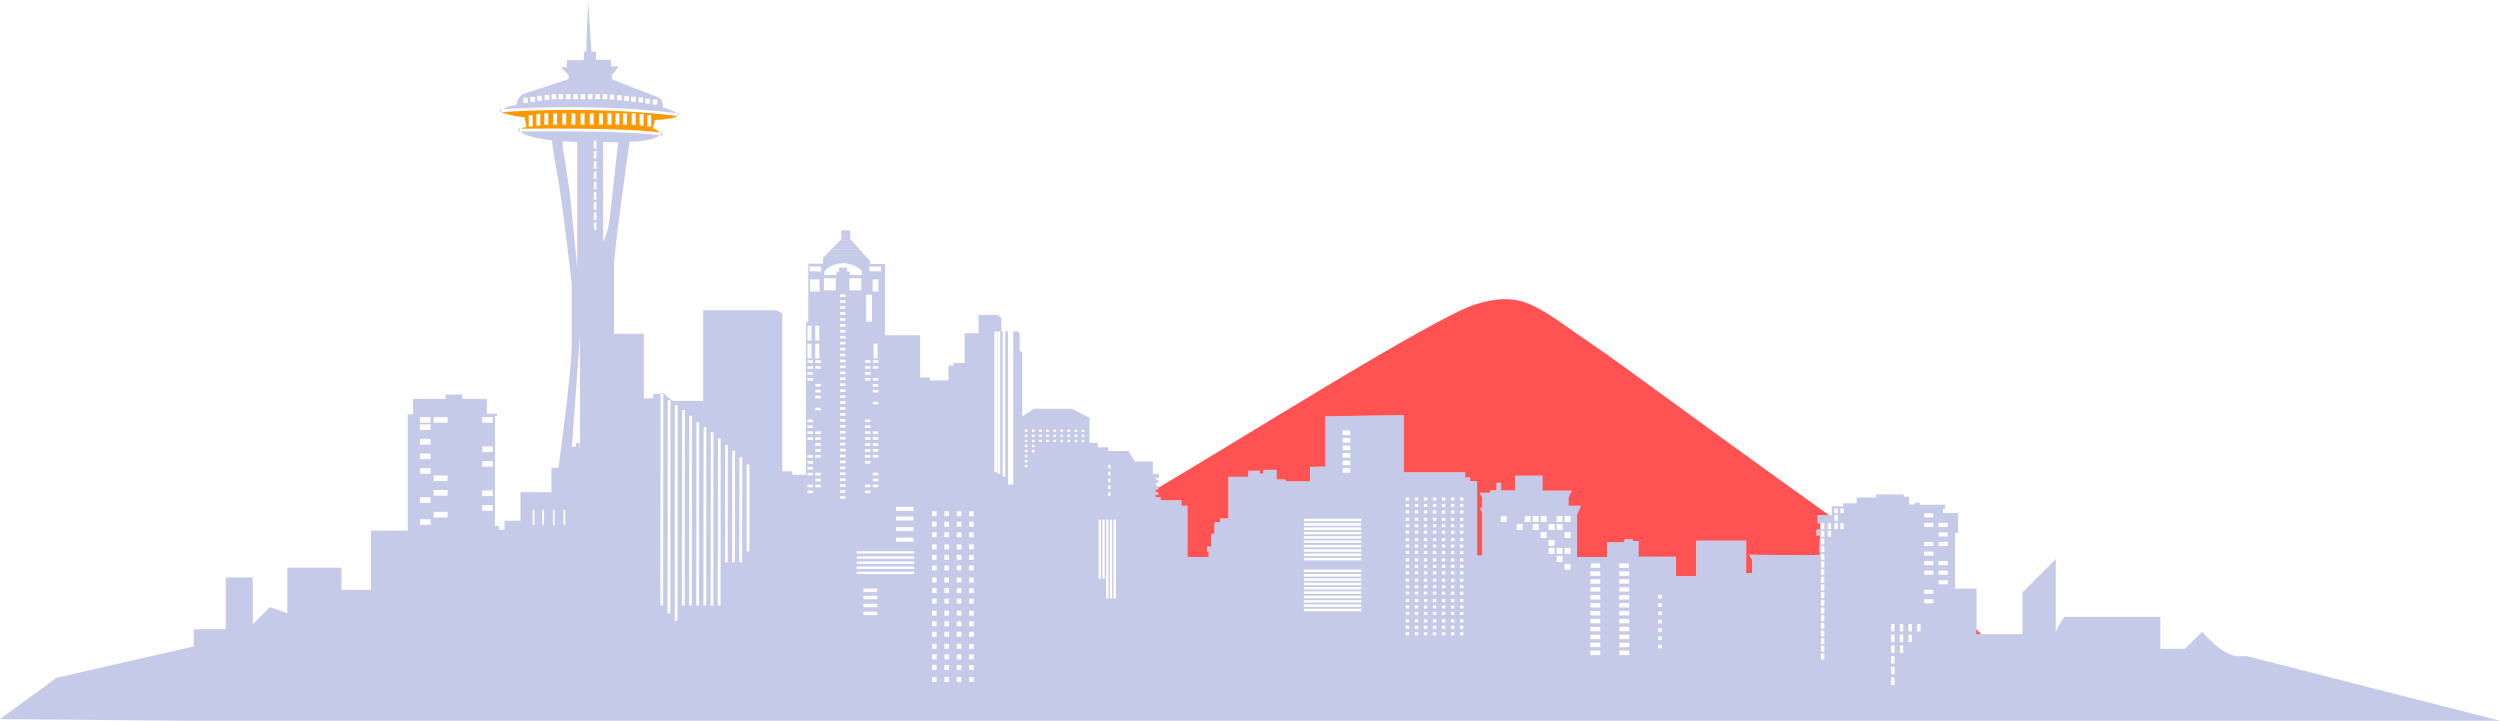 <?xml version="1.0" encoding="UTF-8" standalone="no"?>
<svg
   xmlns:dc="http://purl.org/dc/elements/1.1/"
   xmlns:cc="http://creativecommons.org/ns#"
   xmlns:rdf="http://www.w3.org/1999/02/22-rdf-syntax-ns#"
   xmlns:svg="http://www.w3.org/2000/svg"
   xmlns="http://www.w3.org/2000/svg"
   xml:space="preserve"
   enable-background="new 0 0 1200 1200"
   viewBox="0 0 1100 317.112"
   height="317.112"
   width="1100"
   y="0px"
   x="0px"
   id="Layer_1"
   version="1.1"><defs
     id="defs3461" /><g
     transform="translate(-50,-441.443)"
     id="g3435"><g
       id="g3437"><path
         style="fill:#ff9800"
         id="path3439"
         d="m 340.429,499.73 c -1.018,-1.056 -3.355,-1.902 -3.355,-1.902 0.734,-1.103 0.981,-3.553 0.981,-3.553 7.09,-0.413 9.238,-1.267 9.889,-1.786 -14.169,-1.775 -30.048,-2.675 -47.199,-2.675 -16.057,0 -27.753,0.805 -29.861,0.959 2.226,1.462 9.931,2.274 9.931,2.274 l 0.858,4.29 c -1.115,0.062 -1.915,0.405 -2.434,0.731 1.802,-0.02 6.709,-0.069 13.065,-0.069 16.405,10e-4 37.904,0.307 48.125,1.731 z m -5.617,-7.623 1.729,0 0,5.065 -1.729,0 0,-5.065 z m -3.382,-0.544 1.727,0 0,5.133 -1.727,0 0,-5.133 z m -3.488,-0.274 1.727,0 0,5.101 -1.727,0 0,-5.101 z m -3.863,0.033 1.73,0 0,4.963 -1.73,0 0,-4.963 z m -3.249,0 1.732,0 0,4.963 -1.732,0 0,-4.963 z m -3.522,0 1.731,0 0,4.963 -1.731,0 0,-4.963 z m -3.779,0 1.729,0 0,4.963 -1.729,0 0,-4.963 z m -4.033,0 1.73,0 0,4.963 -1.73,0 0,-4.963 z m -4.032,0 1.727,0 0,4.963 -1.727,0 0,-4.963 z m -4.037,0 1.731,0 0,4.963 -1.731,0 0,-4.963 z m -4.031,0 1.73,0 0,4.963 -1.73,0 0,-4.963 z m -4.031,0 1.729,0 0,4.963 -1.729,0 0,-4.963 z m -9.007,5.85 -1.731,0 0,-5.065 1.731,0 0,5.065 z m 3.384,-0.475 -1.727,0 0,-5.133 1.727,0 0,5.133 z m 3.489,-0.308 -1.729,0 0,-5.101 1.729,0 0,5.101 z" /><path
         style="fill:#c5cae9"
         id="path3441"
         d="m 347.698,491.234 c -1.545,-1.304 -5.964,-2.476 -5.964,-2.476 0.122,-4.291 -2.572,-4.658 -2.572,-4.658 l -19.859,-7.722 0,-1.838 2.94,-3.924 -3.433,0 0,-2.819 -6.615,0 0,-3.677 -1.961,0 -1.47,-22.677 -0.859,22.677 -0.981,0 0,3.799 -7.478,0 0,3.129 -2.635,0 3.371,3.367 0,1.841 -19.366,6.371 c -3.187,0.858 -3.554,4.902 -3.554,4.902 -2.66,0.343 -4.99,1.398 -6.168,2.007 2.816,-0.2 14.255,-0.943 29.661,-0.943 17.041,0.002 32.826,0.893 46.943,2.641 z m -10.56,-5.964 2.038,0 0,2.206 -2.038,0 0,-2.206 z m -3.143,-0.424 2.039,0 0,2.207 -2.039,0 0,-2.207 z m -3.058,-0.512 2.038,0 0,2.209 -2.038,0 0,-2.209 z m -3.227,-0.34 2.039,0 0,2.21 -2.039,0 0,-2.21 z m -3.056,-0.34 2.036,0 0,2.209 -2.036,0 0,-2.209 z m -3.146,-0.339 2.04,0 0,2.208 -2.04,0 0,-2.208 z m -3.228,-0.256 2.041,0 0,2.211 -2.041,0 0,-2.211 z m -3.141,-0.169 2.038,0 0,2.211 -2.038,0 0,-2.211 z m -3.227,0 2.039,0 0,2.211 -2.039,0 0,-2.211 z m -3.228,0 2.04,0 0,2.211 -2.04,0 0,-2.211 z m -3.226,0 2.038,0 0,2.211 -2.038,0 0,-2.211 z m -3.228,0 2.037,0 0,2.211 -2.037,0 0,-2.211 z m -19.962,3.823 -2.036,0 0,-2.207 2.036,0 0,2.207 z m 3.143,-0.428 -2.036,0 0,-2.206 2.036,0 0,2.206 z m 3.061,-0.507 -2.041,0 0,-2.209 2.041,0 0,2.209 z m 3.226,-0.34 -2.038,0 0,-2.208 2.038,0 0,2.208 z m 3.057,-0.337 -2.039,0 0,-2.211 2.039,0 0,2.211 z m 3.058,0 -2.04,0 0,-2.211 2.04,0 0,2.211 z m 1.188,-2.211 2.038,0 0,2.211 -2.038,0 0,-2.211 z" /><path
         style="fill:#c5cae9"
         id="path3443"
         d="m 270.275,489.984 c 0,0 0.315,-0.186 0.819,-0.446 -0.425,0.031 -0.663,0.049 -0.678,0.05 l -0.482,0.039 0.097,1.215 0.482,-0.04 c 0.013,-0.001 0.162,-0.012 0.372,-0.028 -0.373,-0.245 -0.61,-0.508 -0.61,-0.79 z" /><path
         style="fill:#c5cae9"
         id="path3445"
         d="m 347.945,492.49 c 0.024,0.003 0.049,0.006 0.072,0.009 l 0.475,0.06 0.162,-1.21 -0.481,-0.06 c -0.158,-0.019 -0.318,-0.037 -0.475,-0.054 0.327,0.273 0.531,0.554 0.531,0.832 0,-0.001 0.033,0.171 -0.284,0.423 z" /><path
         style="fill:#c5cae9"
         id="path3447"
         d="m 279.239,498.068 c -0.48,0.006 -0.749,0.01 -0.762,0.01 l -0.481,0.008 0.05,1.214 0.479,-0.004 c 0.08,-10e-4 0.23,-0.004 0.36,-0.006 -0.179,-0.195 -0.316,-0.394 -0.395,-0.604 0,0 0.24,-0.299 0.749,-0.618 z" /><path
         style="fill:#c5cae9"
         id="path3449"
         d="m 340.375,500.95 c 0.131,0.018 0.284,0.036 0.41,0.053 l 0.477,0.072 0.181,-1.204 -0.479,-0.071 c -0.165,-0.024 -0.362,-0.047 -0.534,-0.071 0.209,0.219 0.383,0.442 0.445,0.673 -10e-4,0.001 -0.113,0.223 -0.5,0.548 z" /><path
         style="fill:#c5cae9"
         id="path3451"
         d="m 1038.49,730.114 -3.314,0.088 c -7.576,-0.023 -16.214,-10.825 -16.214,-10.825 l -7.586,7.58 -10.827,0 0,-14.076 -42.233,0 c 0,0 -2.008,2.841 -3.791,6.473 l 0,-31.926 -14.625,14.623 0,18.408 -20.24,0 0,-20.02 -9.461,0 0,-24.559 1.35,0 0,-8.712 -6.607,0 0,-1.825 0.888,0 0,-1.788 -11.086,0 0,-0.889 -2.164,0 0,0.763 -2.55,0 0,-3.438 -2.419,0 0,-1.019 -12.104,0 0,1.398 -8.534,0 0,2.55 -5.989,0 0,1.275 -4.971,0 0,3.948 -6.112,0 0,3.567 1.145,0 0,2.68 -1.655,0 0,2.674 1.527,0 c 0,0 -0.445,7.995 0,8.443 0.444,0.442 -31.214,0 -31.214,0 l 1.399,2.164 0,5.986 -2.631,0 0,-14.313 -21.997,0 0,15.586 -8.879,0 0,-8.534 -16.433,0 0,-6.882 -2.548,0 0,-0.761 -3.694,0 0,1.275 -7.644,0 0,6.496 -13.25,0 0,-18.728 1.783,-3.823 -5.477,0 0,-3.691 1.4,-2.935 -12.865,0 0,-6.623 -12.106,0 0,6.498 -6.116,0 0,-3.313 -2.036,0 0,3.313 -2.675,0 0,1.017 -4.715,0 1.144,2.168 0,4.334 -1.02,0.377 1.02,1.659 0,19.11 -2.293,0 0,-32.742 -3.054,0 0,-1.658 -2.167,0 0,-2.291 -27.01,0 0,-25.097 -34.529,0.503 0,22.169 -2.929,0 -3.821,0.132 0,6.305 -10.385,0 -0.825,-0.827 -3.444,0 0,-4.207 -5.859,0 0,1.657 -1.527,0 0,-1.273 -5.094,0 0,2.674 -8.794,0 0,18.346 -3.567,0 0,1.658 -2.548,0 0,5.093 -1.401,0 0,5.61 -1.912,0 0,2.16 0.763,0 0,2.424 -9.297,0 0,-22.551 -2.675,0 0,-2.418 -9.109,0 0,-1.323 -2.268,0 0,-1.04 1.136,0 0,-1.198 -1.136,0 0,-1.067 1.136,0 0,-1.787 -1.136,0 0,-1.167 1.165,0 0,-1.231 -1.165,0 0,-1.036 1.311,0 0,-1.747 -2.677,0 0,-5.479 -8.025,0 -2.677,-4.587 -8.914,0 0,-1.656 -4.588,0 0,-1.912 -3.696,0 0,-11.084 -7.771,-3.95 -16.563,0 -5.225,3.311 0,-28.024 -1.145,-0.894 0,-7.642 -0.892,-0.766 -7.134,0 0,-5.733 -1.529,-1.527 -8.537,0 0,8.026 -6.117,0 0,13.122 -4.965,0 0,1.147 -2.169,0 0,6.498 -8.152,0 0,-1.273 -4.332,0 0,-18.601 -15.416,0 0,-31.342 -6.498,0 0,-1.276 -1.657,-1.655 -7.135,-8.028 0,-3.822 -3.95,0 0,3.822 -8.024,8.283 0,2.548 -6.498,0 0,25.351 -1.018,0.511 0,67.015 -5.989,0 0,-1.529 -4.458,0 0,-69.563 -2.548,-1.274 -32.234,0 0,39.88 -13.505,0 -3.95,-3.444 -4.587,0.514 0,1.779 -4.077,0 0,-28.409 -13.119,0 0,-29.672 c 0,-7.356 6.863,-54.788 6.863,-54.788 9.082,-0.269 12.285,-1.987 13.35,-2.884 -10.654,-1.505 -34.628,-1.733 -48.09,-1.733 -6.795,0 -11.859,0.054 -13.4,0.073 2.519,2.752 14.067,3.932 14.067,3.932 -0.369,0.736 1.963,13.359 1.963,13.359 2.449,12.133 6.616,49.638 6.616,49.638 l 0,28.437 c -0.462,13.322 -5.225,48.281 -5.824,52.629 l -3.069,0 0,10.701 -13.631,0 0,12.608 -7.01,0 0,3.955 -2.421,0 0,-1.657 -1.781,0 0,-48.414 0.892,0 0,-1.02 -4.46,0 0,-6.498 -10.83,0 0,-1.909 -7.385,0 0,1.909 -14.269,0 0,6.755 -2.293,0 0,51.214 -16.18,0 -0.024,26.042 -13.012,0 0,-9.748 -23.828,0 0,20.052 -7.58,-2.726 -7.581,7.58 0,-20.58 -11.912,0 0,22.748 -14.078,0 0,7.582 -60.335,13.765 -24.917,18.197 80.456,0.713 1019.544,0 -111.51,-28.441 z m -727.206,-189.372 0.035,-1.369 1.103,0 0,3.397 -0.794,0 c -0.149,-0.759 -0.264,-1.48 -0.344,-2.028 z m 99.211,51.912 0,6.502 -1.789,0 0,-6.502 1.789,0 z m -1.789,-1.394 0,-6.507 1.789,0 0,6.507 -1.789,0 z m 0.014,63.44 2.42,0 0,1.147 -2.42,0 0,-1.147 z m 0,-1.464 0,-1.146 2.42,0 0,1.146 -2.42,0 z m 0,-2.608 0,-1.145 2.42,0 0,1.145 -2.42,0 z m 0,-7.816 0,-1.151 2.42,0 0,1.151 -2.42,0 z m 0,-2.61 0,-1.146 2.42,0 0,1.146 -2.42,0 z m 0,-2.608 0,-1.144 2.42,0 0,1.144 -2.42,0 z m 0,-2.604 0,-1.146 2.42,0 0,1.146 -2.42,0 z m 0,-2.608 0,-1.143 2.42,0 0,1.143 -2.42,0 z m 0,-10.425 0,-1.149 2.42,0 0,1.149 -2.42,0 z m 0,-5.216 0,-1.148 2.42,0 0,1.148 -2.42,0 z m 0,-2.604 0,-1.15 2.42,0 0,1.15 -2.42,0 z m 0,-2.61 0,-1.147 2.42,0 0,1.147 -2.42,0 z m 0,-7.824 0,-1.142 2.42,0 0,1.142 -2.42,0 z m 0,-2.604 0,-1.142 2.42,0 0,1.142 -2.42,0 z m 1.902,-31.373 -4.209,0 0,-5.355 4.209,0 0,5.355 z m -2.92,32.835 0,1.142 -2.42,0 0,-1.142 2.42,0 z m -2.421,-1.462 0,-1.142 2.42,0 0,1.142 -2.42,0 z m 2.421,4.067 0,1.144 -2.42,0 0,-1.144 2.42,0 z m 0,2.607 0,1.149 -2.42,0 0,-1.149 2.42,0 z m 0,18.246 0,1.147 -2.42,0 0,-1.147 2.42,0 z m 0,2.61 0,1.144 -2.42,0 0,-1.144 2.42,0 z m 0,2.61 0,1.143 -2.42,0 0,-1.143 2.42,0 z m 0,2.604 0,1.146 -2.42,0 0,-1.146 2.42,0 z m 0,7.819 0,1.151 -2.42,0 0,-1.151 2.42,0 z m 0,2.609 0,1.147 -2.42,0 0,-1.147 2.42,0 z m 0,2.606 0,1.145 -2.42,0 0,-1.145 2.42,0 z m 0,2.605 0,1.145 -2.42,0 0,-1.145 2.42,0 z m 0,5.218 0,1.147 -2.42,0 0,-1.147 2.42,0 z m 0,2.604 0,1.146 -2.42,0 0,-1.146 2.42,0 z m 14.328,-83.723 0,1.147 -2.42,0 0,-1.147 2.42,0 z m -2.42,-1.468 0,-1.147 2.42,0 0,1.147 -2.42,0 z m 2.42,4.08 0,1.143 -2.42,0 0,-1.143 2.42,0 z m 0,2.611 0,1.146 -2.42,0 0,-1.146 2.42,0 z m 0,2.613 0,1.144 -2.42,0 0,-1.144 2.42,0 z m 0,2.609 0,1.146 -2.42,0 0,-1.146 2.42,0 z m 0,2.614 0,1.145 -2.42,0 0,-1.145 2.42,0 z m 0,2.61 0,1.146 -2.42,0 0,-1.146 2.42,0 z m 0,2.612 0,1.147 -2.42,0 0,-1.147 2.42,0 z m 0,2.614 0,1.148 -2.42,0 0,-1.148 2.42,0 z m 0,2.609 0,1.147 -2.42,0 0,-1.147 2.42,0 z m 0,2.61 0,1.149 -2.42,0 0,-1.149 2.42,0 z m 0,2.614 0,1.149 -2.42,0 0,-1.149 2.42,0 z m 0,2.612 0,1.145 -2.42,0 0,-1.145 2.42,0 z m 0,2.613 0,1.147 -2.42,0 0,-1.147 2.42,0 z m 0,2.61 0,1.147 -2.42,0 0,-1.147 2.42,0 z m 0,2.612 0,1.145 -2.42,0 0,-1.145 2.42,0 z m 0,2.613 0,1.145 -2.42,0 0,-1.145 2.42,0 z m 0,2.61 0,1.149 -2.42,0 0,-1.149 2.42,0 z m 0,2.613 0,1.145 -2.42,0 0,-1.145 2.42,0 z m 0,2.612 0,1.149 -2.42,0 0,-1.149 2.42,0 z m 0,2.61 0,1.149 -2.42,0 0,-1.149 2.42,0 z m 0,2.613 0,1.147 -2.42,0 0,-1.147 2.42,0 z m 0,2.613 0,1.143 -2.42,0 0,-1.143 2.42,0 z m 0,2.611 0,1.146 -2.42,0 0,-1.146 2.42,0 z m 0,2.611 0,1.144 -2.42,0 0,-1.144 2.42,0 z m 0,2.61 0,1.151 -2.42,0 0,-1.151 2.42,0 z m 0,2.615 0,1.145 -2.42,0 0,-1.145 2.42,0 z m 0,2.608 0,1.148 -2.42,0 0,-1.148 2.42,0 z m 0,2.615 0,1.143 -2.42,0 0,-1.143 2.42,0 z m 0,2.612 0,1.145 -2.42,0 0,-1.145 2.42,0 z m 0,2.608 0,1.149 -2.42,0 0,-1.149 2.42,0 z m 0,2.616 0,1.148 -2.42,0 0,-1.148 2.42,0 z m 0,2.609 0,1.149 -2.42,0 0,-1.149 2.42,0 z m 0,2.613 0,1.147 -2.42,0 0,-1.147 2.42,0 z m 7.91,48.84 0,-1.531 6.019,0 0,1.531 -6.019,0 z m 6.019,1.952 0,1.549 -6.019,0 0,-1.549 6.019,0 z m -6.019,-5.449 0,-1.548 6.019,0 0,1.548 -6.019,0 z m 0,-3.175 0,-1.547 6.019,0 0,1.547 -6.019,0 z m -3.006,-7.904 0,-0.966 0.481,-0.088 24.806,0 0,0.965 -0.481,0.089 -24.806,0 z m 24.805,-2.251 -24.805,0 0,-0.967 0.481,-0.086 24.806,0 0,0.963 -0.482,0.09 z m 0,-2.252 -24.805,0 0,-0.962 0.481,-0.091 24.806,0 0,0.963 -0.482,0.09 z m 0,-2.252 -24.805,0 0,-0.966 0.481,-0.081 24.806,0 0,0.965 -0.482,0.082 z m -27.992,-118.058 0,-5.358 5.23,0 0,5.358 -5.23,0 z m 343.077,130.582 0,1.944 -4.344,0 0,-1.944 4.344,0 z m -4.344,-1.543 0,-1.946 4.344,0 0,1.946 -4.344,0 z m 4.344,5.03 0,1.948 -4.344,0 0,-1.948 4.344,0 z m 0,3.49 0,1.943 -4.344,0 0,-1.943 4.344,0 z m 0,3.488 0,1.943 -4.344,0 0,-1.943 4.344,0 z m 0,3.487 0,1.941 -4.344,0 0,-1.941 4.344,0 z m 0,3.486 0,1.948 -4.344,0 0,-1.948 4.344,0 z m 0,3.49 0,1.943 -4.344,0 0,-1.943 4.344,0 z m 0,3.485 0,1.945 -4.344,0 0,-1.945 4.344,0 z m 0,3.489 0,1.948 -4.344,0 0,-1.948 4.344,0 z m 136.152,-56.214 4.076,0 0,1.787 -4.076,0 0,-1.787 z m 0,4.203 4.076,0 0,1.785 -4.076,0 0,-1.785 z m 0,4.206 4.076,0 0,1.786 -4.076,0 0,-1.786 z m 0,8.409 4.076,0 0,1.782 -4.076,0 0,-1.782 z m 0,4.201 4.076,0 0,1.786 -4.076,0 0,-1.786 z m 0,4.207 4.076,0 0,1.788 -4.076,0 0,-1.788 z m -6.369,-29.432 4.078,0 0,1.784 -4.078,0 0,-1.784 z m 0,4.206 4.078,0 0,1.787 -4.078,0 0,-1.787 z m 0,8.409 4.078,0 0,1.786 -4.078,0 0,-1.786 z m 0,4.201 4.078,0 0,1.787 -4.078,0 0,-1.787 z m 0,4.208 4.078,0 0,1.782 -4.078,0 0,-1.782 z m 0,4.201 4.078,0 0,1.786 -4.078,0 0,-1.786 z m 0,8.411 4.078,0 0,1.785 -4.078,0 0,-1.785 z m 0,4.206 4.078,0 0,1.782 -4.078,0 0,-1.782 z m -3.06,10.83 1.531,0 0,3.309 -1.531,0 0,-3.309 z m -3.823,0 1.531,0 0,3.309 -1.531,0 0,-3.309 z m 0,4.711 1.531,0 0,3.313 -1.531,0 0,-3.313 z m -3.818,-4.711 1.529,0 0,3.309 -1.529,0 0,-3.309 z m 0,4.711 1.529,0 0,3.313 -1.529,0 0,-3.313 z m 0,4.71 1.529,0 0,3.314 -1.529,0 0,-3.314 z m -3.824,-9.421 1.53,0 0,3.309 -1.53,0 0,-3.309 z m 0,4.711 1.53,0 0,3.313 -1.53,0 0,-3.313 z m 0,4.71 1.53,0 0,3.314 -1.53,0 0,-3.314 z m 0,4.718 1.53,0 0,3.313 -1.53,0 0,-3.313 z m 0,4.715 1.53,0 0,3.313 -1.53,0 0,-3.313 z m 0,4.711 1.53,0 0,3.315 -1.53,0 0,-3.315 z m -22.35,-74.364 1.486,0 0,2.055 -1.486,0 0,-2.055 z m 0,6.46 1.486,0 0,2.626 -1.486,0 0,-2.626 z m -2.572,-6.46 1.486,0 0,2.055 -1.486,0 0,-2.055 z m 0,2.858 1.486,0 0,2.625 -1.486,0 0,-2.625 z m 0,3.602 1.486,0 0,2.626 -1.486,0 0,-2.626 z m -2.975,0 1.487,0 0,2.626 -1.487,0 0,-2.626 z m 0,3.372 1.487,0 0,2.629 -1.487,0 0,-2.629 z m -2.971,-3.372 1.486,0 0,2.626 -1.486,0 0,-2.626 z m 0,3.372 1.486,0 0,2.629 -1.486,0 0,-2.629 z m 0,3.372 1.486,0 0,2.632 -1.486,0 0,-2.632 z m 0,3.374 1.486,0 0,2.63 -1.486,0 0,-2.63 z m 0,3.375 1.486,0 0,2.629 -1.486,0 0,-2.629 z m 0,3.372 1.486,0 0,2.629 -1.486,0 0,-2.629 z m 0,3.375 1.486,0 0,2.629 -1.486,0 0,-2.629 z m 0,3.372 1.486,0 0,2.627 -1.486,0 0,-2.627 z m 0,3.374 1.486,0 0,2.625 -1.486,0 0,-2.625 z m 0,3.368 1.486,0 0,2.635 -1.486,0 0,-2.635 z m 0,3.377 1.486,0 0,2.627 -1.486,0 0,-2.627 z m 0,3.374 1.486,0 0,2.629 -1.486,0 0,-2.629 z m 0,3.372 1.486,0 0,2.629 -1.486,0 0,-2.629 z m 0,3.375 1.486,0 0,2.627 -1.486,0 0,-2.627 z m 0,3.372 1.486,0 0,2.632 -1.486,0 0,-2.632 z m 0,3.372 1.486,0 0,2.627 -1.486,0 0,-2.627 z m 0,3.375 1.486,0 0,2.629 -1.486,0 0,-2.629 z m 0,3.37 1.486,0 0,2.634 -1.486,0 0,-2.634 z m -71.581,-25.782 1.599,0 0,1.602 -1.599,0 0,-1.602 z m 0,3.657 1.599,0 0,1.604 -1.599,0 0,-1.604 z m 0,3.661 1.599,0 0,1.606 -1.599,0 0,-1.606 z m 0,3.659 1.599,0 0,1.604 -1.599,0 0,-1.604 z m 0,3.66 1.599,0 0,1.601 -1.599,0 0,-1.601 z m 0,3.66 1.599,0 0,1.599 -1.599,0 0,-1.599 z m 0,3.656 1.599,0 0,1.6 -1.599,0 0,-1.6 z m -12.809,-30.357 -4.344,0 0,-1.946 4.344,0 0,1.946 z m -4.349,-5.431 4.292,0 0,1.94 -4.292,0 0,-1.94 z m -12.511,0 4.116,0 0,1.94 -4.116,0 0,-1.94 z m -0.178,3.485 4.344,0 0,1.946 -4.344,0 0,-1.946 z m 0,3.487 4.344,0 0,1.946 -4.344,0 0,-1.946 z m 0,3.489 4.344,0 0,1.944 -4.344,0 0,-1.944 z m 0,3.487 4.344,0 0,1.948 -4.344,0 0,-1.948 z m 0,3.49 4.344,0 0,1.943 -4.344,0 0,-1.943 z m 0,3.488 4.344,0 0,1.943 -4.344,0 0,-1.943 z m 0,3.487 4.344,0 0,1.941 -4.344,0 0,-1.941 z m 0,3.486 4.344,0 0,1.948 -4.344,0 0,-1.948 z m 0,3.49 4.344,0 0,1.943 -4.344,0 0,-1.943 z m 0,3.485 4.344,0 0,1.945 -4.344,0 0,-1.945 z m 0,3.489 4.344,0 0,1.948 -4.344,0 0,-1.948 z m -11.353,-59.226 2.608,0 0,2.607 -2.608,0 0,-2.607 z m 0,7.018 2.608,0 0,2.611 -2.608,0 0,-2.611 z m 0,7.023 2.608,0 0,2.609 -2.608,0 0,-2.609 z m 0,7.021 2.608,0 0,2.609 -2.608,0 0,-2.609 z m -3.511,-21.062 2.604,0 0,2.607 -2.604,0 0,-2.607 z m 0,3.51 2.604,0 0,2.607 -2.604,0 0,-2.607 z m 0,10.531 2.604,0 0,2.609 -2.604,0 0,-2.609 z m 0,3.508 2.604,0 0,2.61 -2.604,0 0,-2.61 z m -3.509,-14.039 2.606,0 0,2.607 -2.606,0 0,-2.607 z m 0,7.023 2.606,0 0,2.604 -2.606,0 0,-2.604 z m 0,3.508 2.606,0 0,2.609 -2.606,0 0,-2.609 z m -3.513,-14.041 2.611,0 0,2.607 -2.611,0 0,-2.607 z m 0,7.018 2.611,0 0,2.611 -2.611,0 0,-2.611 z m -3.512,-7.018 2.608,0 0,2.607 -2.608,0 0,-2.607 z m 0,3.51 2.608,0 0,2.607 -2.608,0 0,-2.607 z m -3.507,-3.51 2.608,0 0,2.607 -2.608,0 0,-2.607 z m -3.511,3.51 2.606,0 0,2.607 -2.606,0 0,-2.607 z m -7.022,-3.51 2.605,0 0,2.607 -2.605,0 0,-2.607 z m -17.931,-8.133 1.487,0 0,1.323 -1.487,0 0,-1.323 z m 0,2.839 1.487,0 0,1.323 -1.487,0 0,-1.323 z m 0,2.837 1.487,0 0,1.327 -1.487,0 0,-1.327 z m 0,3.256 1.487,0 0,1.325 -1.487,0 0,-1.325 z m 0,2.835 1.487,0 0,1.329 -1.487,0 0,-1.329 z m 0,2.841 1.487,0 0,1.322 -1.487,0 0,-1.322 z m 0,3.254 1.487,0 0,1.325 -1.487,0 0,-1.325 z m 0,2.84 1.487,0 0,1.323 -1.487,0 0,-1.323 z m 0,2.84 1.487,0 0,1.322 -1.487,0 0,-1.322 z m 0,3.252 1.487,0 0,1.324 -1.487,0 0,-1.324 z m 0,2.84 1.487,0 0,1.323 -1.487,0 0,-1.323 z m 0,2.837 1.487,0 0,1.325 -1.487,0 0,-1.325 z m 0,3.258 1.487,0 0,1.322 -1.487,0 0,-1.322 z m 0,2.837 1.487,0 0,1.325 -1.487,0 0,-1.325 z m 0,2.835 1.487,0 0,1.327 -1.487,0 0,-1.327 z m 0,3.256 1.487,0 0,1.326 -1.487,0 0,-1.326 z m 0,2.839 1.487,0 0,1.323 -1.487,0 0,-1.323 z m 0,2.84 1.487,0 0,1.323 -1.487,0 0,-1.323 z m 0,3.253 1.487,0 0,1.322 -1.487,0 0,-1.322 z m 0,2.84 1.487,0 0,1.323 -1.487,0 0,-1.323 z m 0,2.839 1.487,0 0,1.323 -1.487,0 0,-1.323 z m -3.981,-59.268 1.487,0 0,1.323 -1.487,0 0,-1.323 z m 0,2.839 1.487,0 0,1.323 -1.487,0 0,-1.323 z m 0,2.837 1.487,0 0,1.327 -1.487,0 0,-1.327 z m 0,3.256 1.487,0 0,1.325 -1.487,0 0,-1.325 z m 0,2.835 1.487,0 0,1.329 -1.487,0 0,-1.329 z m 0,2.841 1.487,0 0,1.322 -1.487,0 0,-1.322 z m 0,3.254 1.487,0 0,1.325 -1.487,0 0,-1.325 z m 0,2.84 1.487,0 0,1.323 -1.487,0 0,-1.323 z m 0,2.84 1.487,0 0,1.322 -1.487,0 0,-1.322 z m 0,3.252 1.487,0 0,1.324 -1.487,0 0,-1.324 z m 0,2.84 1.487,0 0,1.323 -1.487,0 0,-1.323 z m 0,2.837 1.487,0 0,1.325 -1.487,0 0,-1.325 z m 0,3.258 1.487,0 0,1.322 -1.487,0 0,-1.322 z m 0,2.837 1.487,0 0,1.325 -1.487,0 0,-1.325 z m 0,2.835 1.487,0 0,1.327 -1.487,0 0,-1.327 z m 0,3.256 1.487,0 0,1.326 -1.487,0 0,-1.326 z m 0,2.839 1.487,0 0,1.323 -1.487,0 0,-1.323 z m 0,2.84 1.487,0 0,1.323 -1.487,0 0,-1.323 z m 0,3.253 1.487,0 0,1.322 -1.487,0 0,-1.322 z m 0,2.84 1.487,0 0,1.323 -1.487,0 0,-1.323 z m 0,2.839 1.487,0 0,1.323 -1.487,0 0,-1.323 z m -3.974,-59.268 1.481,0 0,1.323 -1.481,0 0,-1.323 z m 0,2.839 1.481,0 0,1.323 -1.481,0 0,-1.323 z m 0,2.837 1.481,0 0,1.327 -1.481,0 0,-1.327 z m 0,3.256 1.481,0 0,1.325 -1.481,0 0,-1.325 z m 0,2.835 1.481,0 0,1.329 -1.481,0 0,-1.329 z m 0,2.841 1.481,0 0,1.322 -1.481,0 0,-1.322 z m 0,3.254 1.481,0 0,1.325 -1.481,0 0,-1.325 z m 0,2.84 1.481,0 0,1.323 -1.481,0 0,-1.323 z m 0,2.84 1.481,0 0,1.322 -1.481,0 0,-1.322 z m 0,3.252 1.481,0 0,1.324 -1.481,0 0,-1.324 z m 0,2.84 1.481,0 0,1.323 -1.481,0 0,-1.323 z m 0,2.837 1.481,0 0,1.325 -1.481,0 0,-1.325 z m 0,3.258 1.481,0 0,1.322 -1.481,0 0,-1.322 z m 0,2.837 1.481,0 0,1.325 -1.481,0 0,-1.325 z m 0,2.835 1.481,0 0,1.327 -1.481,0 0,-1.327 z m 0,3.256 1.481,0 0,1.326 -1.481,0 0,-1.326 z m 0,2.839 1.481,0 0,1.323 -1.481,0 0,-1.323 z m 0,2.84 1.481,0 0,1.323 -1.481,0 0,-1.323 z m 0,3.253 1.481,0 0,1.322 -1.481,0 0,-1.322 z m 0,2.84 1.481,0 0,1.323 -1.481,0 0,-1.323 z m 0,2.839 1.481,0 0,1.323 -1.481,0 0,-1.323 z m -3.982,-59.268 1.484,0 0,1.323 -1.484,0 0,-1.323 z m 0,2.839 1.484,0 0,1.323 -1.484,0 0,-1.323 z m 0,2.837 1.484,0 0,1.327 -1.484,0 0,-1.327 z m 0,3.256 1.484,0 0,1.325 -1.484,0 0,-1.325 z m 0,2.835 1.484,0 0,1.329 -1.484,0 0,-1.329 z m 0,2.841 1.484,0 0,1.322 -1.484,0 0,-1.322 z m 0,3.254 1.484,0 0,1.325 -1.484,0 0,-1.325 z m 0,2.84 1.484,0 0,1.323 -1.484,0 0,-1.323 z m 0,2.84 1.484,0 0,1.322 -1.484,0 0,-1.322 z m 0,3.252 1.484,0 0,1.324 -1.484,0 0,-1.324 z m 0,2.84 1.484,0 0,1.323 -1.484,0 0,-1.323 z m 0,2.837 1.484,0 0,1.325 -1.484,0 0,-1.325 z m 0,3.258 1.484,0 0,1.322 -1.484,0 0,-1.322 z m 0,2.837 1.484,0 0,1.325 -1.484,0 0,-1.325 z m 0,2.835 1.484,0 0,1.327 -1.484,0 0,-1.327 z m 0,3.256 1.484,0 0,1.326 -1.484,0 0,-1.326 z m 0,2.839 1.484,0 0,1.323 -1.484,0 0,-1.323 z m 0,2.84 1.484,0 0,1.323 -1.484,0 0,-1.323 z m 0,3.253 1.484,0 0,1.322 -1.484,0 0,-1.322 z m 0,2.84 1.484,0 0,1.323 -1.484,0 0,-1.323 z m 0,2.839 1.484,0 0,1.323 -1.484,0 0,-1.323 z m -3.979,-59.268 1.485,0 0,1.323 -1.485,0 0,-1.323 z m 0,2.839 1.485,0 0,1.323 -1.485,0 0,-1.323 z m 0,2.837 1.485,0 0,1.327 -1.485,0 0,-1.327 z m 0,3.256 1.485,0 0,1.325 -1.485,0 0,-1.325 z m 0,2.835 1.485,0 0,1.329 -1.485,0 0,-1.329 z m 0,2.841 1.485,0 0,1.322 -1.485,0 0,-1.322 z m 0,3.254 1.485,0 0,1.325 -1.485,0 0,-1.325 z m 0,2.84 1.485,0 0,1.323 -1.485,0 0,-1.323 z m 0,2.84 1.485,0 0,1.322 -1.485,0 0,-1.322 z m 0,3.252 1.485,0 0,1.324 -1.485,0 0,-1.324 z m 0,2.84 1.485,0 0,1.323 -1.485,0 0,-1.323 z m 0,2.837 1.485,0 0,1.325 -1.485,0 0,-1.325 z m 0,3.258 1.485,0 0,1.322 -1.485,0 0,-1.322 z m 0,2.837 1.485,0 0,1.325 -1.485,0 0,-1.325 z m 0,2.835 1.485,0 0,1.327 -1.485,0 0,-1.327 z m 0,3.256 1.485,0 0,1.326 -1.485,0 0,-1.326 z m 0,2.839 1.485,0 0,1.323 -1.485,0 0,-1.323 z m 0,2.84 1.485,0 0,1.323 -1.485,0 0,-1.323 z m 0,3.253 1.485,0 0,1.322 -1.485,0 0,-1.322 z m 0,2.84 1.485,0 0,1.323 -1.485,0 0,-1.323 z m 0,2.839 1.485,0 0,1.323 -1.485,0 0,-1.323 z m -3.983,-59.268 1.487,0 0,1.323 -1.487,0 0,-1.323 z m 0,2.839 1.487,0 0,1.323 -1.487,0 0,-1.323 z m 0,2.837 1.487,0 0,1.327 -1.487,0 0,-1.327 z m 0,3.256 1.487,0 0,1.325 -1.487,0 0,-1.325 z m 0,2.835 1.487,0 0,1.329 -1.487,0 0,-1.329 z m 0,2.841 1.487,0 0,1.322 -1.487,0 0,-1.322 z m 0,3.254 1.487,0 0,1.325 -1.487,0 0,-1.325 z m 0,2.84 1.487,0 0,1.323 -1.487,0 0,-1.323 z m 0,2.84 1.487,0 0,1.322 -1.487,0 0,-1.322 z m 0,3.252 1.487,0 0,1.324 -1.487,0 0,-1.324 z m 0,2.84 1.487,0 0,1.323 -1.487,0 0,-1.323 z m 0,2.837 1.487,0 0,1.325 -1.487,0 0,-1.325 z m 0,3.258 1.487,0 0,1.322 -1.487,0 0,-1.322 z m 0,2.837 1.487,0 0,1.325 -1.487,0 0,-1.325 z m 0,2.835 1.487,0 0,1.327 -1.487,0 0,-1.327 z m 0,3.256 1.487,0 0,1.326 -1.487,0 0,-1.326 z m 0,2.839 1.487,0 0,1.323 -1.487,0 0,-1.323 z m 0,2.84 1.487,0 0,1.323 -1.487,0 0,-1.323 z m 0,3.253 1.487,0 0,1.322 -1.487,0 0,-1.322 z m 0,2.84 1.487,0 0,1.323 -1.487,0 0,-1.323 z m 0,2.839 1.487,0 0,1.323 -1.487,0 0,-1.323 z m -3.976,-59.268 1.486,0 0,1.323 -1.486,0 0,-1.323 z m 0,2.839 1.486,0 0,1.323 -1.486,0 0,-1.323 z m 0,2.837 1.486,0 0,1.327 -1.486,0 0,-1.327 z m 0,3.256 1.486,0 0,1.325 -1.486,0 0,-1.325 z m 0,2.835 1.486,0 0,1.329 -1.486,0 0,-1.329 z m 0,2.841 1.486,0 0,1.322 -1.486,0 0,-1.322 z m 0,3.254 1.486,0 0,1.325 -1.486,0 0,-1.325 z m 0,2.84 1.486,0 0,1.323 -1.486,0 0,-1.323 z m 0,2.84 1.486,0 0,1.322 -1.486,0 0,-1.322 z m 0,3.252 1.486,0 0,1.324 -1.486,0 0,-1.324 z m 0,2.84 1.486,0 0,1.323 -1.486,0 0,-1.323 z m 0,2.837 1.486,0 0,1.325 -1.486,0 0,-1.325 z m 0,3.258 1.486,0 0,1.322 -1.486,0 0,-1.322 z m 0,2.837 1.486,0 0,1.325 -1.486,0 0,-1.325 z m 0,2.835 1.486,0 0,1.327 -1.486,0 0,-1.327 z m 0,3.256 1.486,0 0,1.326 -1.486,0 0,-1.326 z m 0,2.839 1.486,0 0,1.323 -1.486,0 0,-1.323 z m 0,2.84 1.486,0 0,1.323 -1.486,0 0,-1.323 z m 0,3.253 1.486,0 0,1.322 -1.486,0 0,-1.322 z m 0,2.84 1.486,0 0,1.323 -1.486,0 0,-1.323 z m 0,2.839 1.486,0 0,1.323 -1.486,0 0,-1.323 z m -27.76,-88.765 3.311,0 0,2.038 -3.311,0 0,-2.038 z m 0,3.314 3.311,0 0,2.039 -3.311,0 0,-2.039 z m 0,3.312 3.311,0 0,2.038 -3.311,0 0,-2.038 z m 0,3.313 3.311,0 0,2.036 -3.311,0 0,-2.036 z m 0,3.309 3.311,0 0,2.04 -3.311,0 0,-2.04 z m 0,3.313 3.311,0 0,2.041 -3.311,0 0,-2.041 z m -17.096,22.285 25.287,0 0,1.11 -25.287,0 0,-1.11 z m 0,1.913 25.287,0 0,1.113 -25.287,0 0,-1.113 z m 0,1.914 25.287,0 0,1.112 -25.287,0 0,-1.112 z m 0,1.912 25.287,0 0,1.112 -25.287,0 0,-1.112 z m 0,1.915 25.287,0 0,1.111 -25.287,0 0,-1.111 z m 0,1.91 25.287,0 0,1.112 -25.287,0 0,-1.112 z m 0,1.914 25.287,0 0,1.112 -25.287,0 0,-1.112 z m 0,1.908 25.287,0 0,1.112 -25.287,0 0,-1.112 z m 0,1.917 25.287,0 0,1.112 -25.287,0 0,-1.112 z m 0,1.914 25.287,0 0,1.112 -25.287,0 0,-1.112 z m 0,5.163 25.287,0 0,1.113 -25.287,0 0,-1.113 z m 0,1.914 25.287,0 0,1.112 -25.287,0 0,-1.112 z m 0,1.916 25.287,0 0,1.107 -25.287,0 0,-1.107 z m 0,1.911 25.287,0 0,1.111 -25.287,0 0,-1.111 z m 0,1.912 25.287,0 0,1.112 -25.287,0 0,-1.112 z m 0,1.912 25.287,0 0,1.112 -25.287,0 0,-1.112 z m 0,1.915 25.287,0 0,1.108 -25.287,0 0,-1.108 z m 0,1.907 25.287,0 0,1.112 -25.287,0 0,-1.112 z m 0,1.916 25.287,0 0,1.112 -25.287,0 0,-1.112 z m 0,1.916 25.287,0 0,1.111 -25.287,0 0,-1.111 z m -83.712,-39.232 0.963,0 0.065,0.479 0,34.253 -1.028,0 0,-34.732 z m -0.617,0.479 0,34.253 -1.026,0 0,-34.732 0.964,0 0.062,0.479 z m -1.76,-24.559 1.043,0 0,1.544 -1.043,0 0,-1.544 z m 0,3.033 1.043,0 0,1.545 -1.043,0 0,-1.545 z m 0,3.037 1.043,0 0,1.541 -1.043,0 0,-1.541 z m 0,3.035 1.043,0 0,1.535 -1.043,0 0,-1.535 z m 0,3.03 1.043,0 0,1.545 -1.043,0 0,-1.545 z m -0.913,11.945 0.964,0 0.064,0.479 0,34.253 -1.028,0 0,-34.732 z m -1.642,0 0.964,0 0.064,0.479 0,25.547 -1.028,0 0,-26.026 z m -1.646,0 0.964,0 0.064,0.479 0,25.547 -1.028,0 0,-26.026 z m -7.456,-39.609 1.167,0 0,1.043 -1.167,0 0,-1.043 z m 0,2.231 1.167,0 0,1.043 -1.167,0 0,-1.043 z m 0,2.23 1.167,0 0,1.041 -1.167,0 0,-1.041 z m -3.124,-4.461 1.167,0 0,1.043 -1.167,0 0,-1.043 z m 0,2.231 1.167,0 0,1.043 -1.167,0 0,-1.043 z m 0,2.23 1.167,0 0,1.041 -1.167,0 0,-1.041 z m -3.125,-4.461 1.163,0 0,1.043 -1.163,0 0,-1.043 z m 0,2.231 1.163,0 0,1.043 -1.163,0 0,-1.043 z m 0,2.23 1.163,0 0,1.041 -1.163,0 0,-1.041 z m -3.127,-4.461 1.166,0 0,1.043 -1.166,0 0,-1.043 z m 0,2.231 1.166,0 0,1.043 -1.166,0 0,-1.043 z m 0,2.23 1.166,0 0,1.041 -1.166,0 0,-1.041 z m -3.126,-4.461 1.167,0 0,1.043 -1.167,0 0,-1.043 z m 0,2.231 1.167,0 0,1.043 -1.167,0 0,-1.043 z m 0,2.23 1.167,0 0,1.041 -1.167,0 0,-1.041 z m -3.126,-4.461 1.168,0 0,1.043 -1.168,0 0,-1.043 z m 0,2.231 1.168,0 0,1.043 -1.168,0 0,-1.043 z m 0,2.23 1.168,0 0,1.041 -1.168,0 0,-1.041 z m -3.126,-4.461 1.167,0 0,1.043 -1.167,0 0,-1.043 z m 0,2.231 1.167,0 0,1.043 -1.167,0 0,-1.043 z m 0,2.23 1.167,0 0,1.041 -1.167,0 0,-1.041 z m -3.128,-4.461 1.168,0 0,1.043 -1.168,0 0,-1.043 z m 0,2.231 1.168,0 0,1.043 -1.168,0 0,-1.043 z m 0,2.23 1.168,0 0,1.041 -1.168,0 0,-1.041 z m 0,2.231 1.168,0 0,1.041 -1.168,0 0,-1.041 z m 0,2.228 1.168,0 0,1.041 -1.168,0 0,-1.041 z m -3.123,-8.92 1.165,0 0,1.043 -1.165,0 0,-1.043 z m 0,2.231 1.165,0 0,1.043 -1.165,0 0,-1.043 z m 0,2.23 1.165,0 0,1.041 -1.165,0 0,-1.041 z m 0,2.231 1.165,0 0,1.041 -1.165,0 0,-1.041 z m 0,2.228 1.165,0 0,1.041 -1.165,0 0,-1.041 z m 0,2.229 1.165,0 0,1.043 -1.165,0 0,-1.043 z m 0,2.231 1.165,0 0,1.043 -1.165,0 0,-1.043 z m 0,2.23 1.165,0 0,1.038 -1.165,0 0,-1.038 z m -7.434,-58.758 1.127,0 0.094,0 1.125,0 0,67.401 -1.125,0 -0.094,0 -1.127,0 0,-67.401 z m -2.352,0 1.219,0 0,63.839 -1.219,0 0,-63.839 z m -2.255,0 1.221,0 0,62.626 -1.221,0 0,-62.626 z m -1.352,0 1.22,0 0,61.863 -1.22,0 0,-61.863 z m -11.125,79.09 2.032,0 0,2.162 -2.032,0 0,-2.162 z m 0,4.636 2.032,0 0,2.162 -2.032,0 0,-2.162 z m 0,4.638 2.032,0 0,2.162 -2.032,0 0,-2.162 z m 0,5.318 2.032,0 0,2.166 -2.032,0 0,-2.166 z m 0,4.638 2.032,0 0,2.166 -2.032,0 0,-2.166 z m 0,4.636 2.032,0 0,2.166 -2.032,0 0,-2.166 z m 0,5.32 2.032,0 0,2.166 -2.032,0 0,-2.166 z m 0,4.636 2.032,0 0,2.166 -2.032,0 0,-2.166 z m 0,4.638 2.032,0 0,2.163 -2.032,0 0,-2.163 z m 0,5.317 2.032,0 0,2.164 -2.032,0 0,-2.164 z m 0,4.638 2.032,0 0,2.163 -2.032,0 0,-2.163 z m 0,4.64 2.032,0 0,2.162 -2.032,0 0,-2.162 z m 0,5.315 2.032,0 0,2.167 -2.032,0 0,-2.167 z m 0,4.64 2.032,0 0,2.167 -2.032,0 0,-2.167 z m 0,4.639 2.032,0 0,2.162 -2.032,0 0,-2.162 z m 0,5.315 2.032,0 0,2.164 -2.032,0 0,-2.164 z m -5.444,-72.964 2.031,0 0,2.162 -2.031,0 0,-2.162 z m 0,4.636 2.031,0 0,2.162 -2.031,0 0,-2.162 z m 0,4.638 2.031,0 0,2.162 -2.031,0 0,-2.162 z m 0,5.318 2.031,0 0,2.166 -2.031,0 0,-2.166 z m 0,4.638 2.031,0 0,2.166 -2.031,0 0,-2.166 z m 0,4.636 2.031,0 0,2.166 -2.031,0 0,-2.166 z m 0,5.32 2.031,0 0,2.166 -2.031,0 0,-2.166 z m 0,4.636 2.031,0 0,2.166 -2.031,0 0,-2.166 z m 0,4.638 2.031,0 0,2.163 -2.031,0 0,-2.163 z m 0,5.317 2.031,0 0,2.164 -2.031,0 0,-2.164 z m 0,4.638 2.031,0 0,2.163 -2.031,0 0,-2.163 z m 0,4.64 2.031,0 0,2.162 -2.031,0 0,-2.162 z m 0,5.315 2.031,0 0,2.167 -2.031,0 0,-2.167 z m 0,4.64 2.031,0 0,2.167 -2.031,0 0,-2.167 z m 0,4.639 2.031,0 0,2.162 -2.031,0 0,-2.162 z m 0,5.315 2.031,0 0,2.164 -2.031,0 0,-2.164 z m -5.445,-72.964 2.034,0 0,2.162 -2.034,0 0,-2.162 z m 0,4.636 2.034,0 0,2.162 -2.034,0 0,-2.162 z m 0,4.638 2.034,0 0,2.162 -2.034,0 0,-2.162 z m 0,5.318 2.034,0 0,2.166 -2.034,0 0,-2.166 z m 0,4.638 2.034,0 0,2.166 -2.034,0 0,-2.166 z m 0,4.636 2.034,0 0,2.166 -2.034,0 0,-2.166 z m 0,5.32 2.034,0 0,2.166 -2.034,0 0,-2.166 z m 0,4.636 2.034,0 0,2.166 -2.034,0 0,-2.166 z m 0,4.638 2.034,0 0,2.163 -2.034,0 0,-2.163 z m 0,5.317 2.034,0 0,2.164 -2.034,0 0,-2.164 z m 0,4.638 2.034,0 0,2.163 -2.034,0 0,-2.163 z m 0,4.64 2.034,0 0,2.162 -2.034,0 0,-2.162 z m 0,5.315 2.034,0 0,2.167 -2.034,0 0,-2.167 z m 0,4.64 2.034,0 0,2.167 -2.034,0 0,-2.167 z m 0,4.639 2.034,0 0,2.162 -2.034,0 0,-2.162 z m 0,5.315 2.034,0 0,2.164 -2.034,0 0,-2.164 z m -5.445,-72.964 2.034,0 0,2.162 -2.034,0 0,-2.162 z m 0,4.636 2.034,0 0,2.162 -2.034,0 0,-2.162 z m 0,4.638 2.034,0 0,2.162 -2.034,0 0,-2.162 z m 0,5.318 2.034,0 0,2.166 -2.034,0 0,-2.166 z m 0,4.638 2.034,0 0,2.166 -2.034,0 0,-2.166 z m 0,4.636 2.034,0 0,2.166 -2.034,0 0,-2.166 z m 0,5.32 2.034,0 0,2.166 -2.034,0 0,-2.166 z m 0,4.636 2.034,0 0,2.166 -2.034,0 0,-2.166 z m 0,4.638 2.034,0 0,2.163 -2.034,0 0,-2.163 z m 0,5.317 2.034,0 0,2.164 -2.034,0 0,-2.164 z m 0,4.638 2.034,0 0,2.163 -2.034,0 0,-2.163 z m 0,4.64 2.034,0 0,2.162 -2.034,0 0,-2.162 z m 0,5.315 2.034,0 0,2.167 -2.034,0 0,-2.167 z m 0,4.64 2.034,0 0,2.167 -2.034,0 0,-2.167 z m 0,4.639 2.034,0 0,2.162 -2.034,0 0,-2.162 z m 0,5.315 2.034,0 0,2.164 -2.034,0 0,-2.164 z m -15.822,-74.874 7.7,0 0,1.744 -7.7,0 0,-1.744 z m 0,4.233 7.7,0 0,1.742 -7.7,0 0,-1.742 z m 0,4.684 7.7,0 0,1.724 -7.7,0 0,-1.724 z m 0,4.645 7.7,0 0,1.744 -7.7,0 0,-1.744 z m 7.959,5.93 0,0.965 -0.481,0.084 -24.805,0 0,-0.962 0.481,-0.086 24.805,0 z m -18.192,-30.739 0,-1.146 2.419,0 0,1.146 -2.419,0 z m 2.419,1.464 0,1.147 -2.419,0 0,-1.147 2.419,0 z m -2.419,-4.072 0,-1.145 2.419,0 0,1.145 -2.419,0 z m 0,-7.816 0,-1.151 2.419,0 0,1.151 -2.419,0 z m 0,-2.61 0,-1.146 2.419,0 0,1.146 -2.419,0 z m 0,-2.608 0,-1.144 2.419,0 0,1.144 -2.419,0 z m 0,-2.604 0,-1.146 2.419,0 0,1.146 -2.419,0 z m 0,-2.608 0,-1.143 2.419,0 0,1.143 -2.419,0 z m 0,-12.991 0,-1.144 2.419,0 0,1.144 -2.419,0 z m 0,-5.21 0,-1.153 2.419,0 0,1.153 -2.419,0 z m 0,-2.61 0,-1.147 2.419,0 0,1.147 -2.419,0 z m 0,-2.608 0,-1.144 2.419,0 0,1.144 -2.419,0 z m 0,-5.26 0,-1.142 2.419,0 0,1.142 -2.419,0 z m 0,-2.604 0,-1.142 2.419,0 0,1.142 -2.419,0 z m 0.314,-1.943 0,-6.502 1.792,0 0,6.502 -1.792,0 z m -0.412,-29.43 0,-5.355 2.553,0 0,5.355 -2.553,0 z m -1.452,-10.994 5.122,0 0,2.166 -5.122,-0.105 0,-2.061 z m -1.35,12.392 2.552,0 0,11.853 -2.552,0 0,-11.853 z m -0.541,28.832 2.424,0 0,1.142 -2.424,0 0,-1.142 z m 0,2.605 2.424,0 0,1.142 -2.424,0 0,-1.142 z m 0,2.605 2.424,0 0,1.144 -2.424,0 0,-1.144 z m 0,2.607 2.424,0 0,1.149 -2.424,0 0,-1.149 z m 0,18.246 2.424,0 0,1.147 -2.424,0 0,-1.147 z m 0,2.61 2.424,0 0,1.144 -2.424,0 0,-1.144 z m 0,2.61 2.424,0 0,1.143 -2.424,0 0,-1.143 z m 0,2.604 2.424,0 0,1.146 -2.424,0 0,-1.146 z m 0,2.607 2.424,0 0,1.144 -2.424,0 0,-1.144 z m 0,2.605 2.424,0 0,1.146 -2.424,0 0,-1.146 z m 0,2.607 2.424,0 0,1.151 -2.424,0 0,-1.151 z m 0,2.609 2.424,0 0,1.147 -2.424,0 0,-1.147 z m 0,10.429 2.424,0 0,1.147 -2.424,0 0,-1.147 z m 0,2.604 2.424,0 0,1.146 -2.424,0 0,-1.146 z M 419.5,547.422 l 4.128,0 0,0.066 -4.128,0 0,-0.066 z m -1.243,1.269 6.301,0 0,0.062 -6.301,0 0,-0.062 z m -1.198,1.264 8.674,0 0,0.062 -8.674,0 0,-0.062 z m -1.152,1.265 10.91,0 0,0.066 -10.91,0 0,-0.066 z m -1.229,1.266 13.296,0 0,0.066 -13.296,0 0,-0.066 z m -1.267,1.267 15.646,0 0,0.063 -15.646,0 0,-0.063 z m -0.739,7.199 c 0,0 1.653,-3.109 7.901,-3.738 l 0,-0.064 c 0.139,0.009 0.269,0.02 0.406,0.028 0.135,-0.009 0.268,-0.019 0.407,-0.028 l 0,0.064 c 6.243,0.628 7.9,3.738 7.9,3.738 l 0,1.532 -5.384,-0.064 0,-1.487 -1.179,0 0,-1.803 -1.337,0 -0.813,0 -1.335,0 0,1.803 -1.178,0 0,1.487 -5.388,0.064 0,-1.532 z m -0.144,2.91 5.227,0 0,5.358 -5.227,0 0,-5.358 z m -6.354,-5.13 5.124,0 0,2.166 -5.124,-0.105 0,-2.061 z m -0.908,26.022 1.79,0 0,6.507 -1.79,0 0,-6.507 z m 0,7.9 1.79,0 0,6.502 -1.79,0 0,-6.502 z m -26.744,53.166 1.217,0 0,38.27 -1.217,0 0,-38.27 z m -3.153,-3.135 1.217,0 -0.071,46.226 -1.217,-0.017 0.071,-46.209 z m -3.16,-2.951 1.217,0.01 -0.068,49.168 -1.219,-0.017 0.07,-49.161 z m -3.16,-2.521 1.22,0 -0.068,51.698 -1.221,-0.017 0.069,-51.681 z m -3.223,70.147 0.071,-72.987 1.215,0 0,0.479 -0.068,72.992 -1.218,0 0,-0.484 z m -3.16,0 0.071,-75.727 1.218,0 0,0.485 -0.071,75.727 -1.218,0 0,-0.485 z m -3.153,0 0.068,-78.038 1.217,0 0,0.479 -0.068,78.043 -1.217,0 0,-0.484 z m -3.16,0 0.07,-80.148 1.218,0 0,0.484 -0.07,80.149 -1.218,0 0,-0.485 z m -3.156,0 0.067,-82.988 1.221,0 0,0.483 -0.068,82.989 -1.22,0 0,-0.484 z m -3.157,0 0.068,-85.513 1.219,0 0,0.483 -0.069,85.514 -1.218,0 0,-0.484 z m -3.158,6.738 0.069,-94.462 1.219,0 0,0.485 -0.071,94.465 -1.217,-0.008 0,-0.48 z m -3.157,-3.264 0.068,-93.302 1.221,0 0,0.481 -0.068,93.305 -1.221,0 0,-0.484 z m -3.157,-3.474 0.07,-92.665 1.217,0 0,0.479 -0.069,92.671 -1.218,0 0,-0.485 z m -25.187,-203.402 6.618,0.124 -3.676,32.846 c -0.736,7.355 -2.942,10.785 -2.942,10.785 l 0,-43.755 z m -4.063,-0.599 1.103,0 0,3.4 -1.188,0 0.085,-3.4 z m 0,4.503 1.103,0 0,3.398 -1.188,0 0.085,-3.398 z m 0,4.502 1.103,0 0,3.396 -1.188,0 0.085,-3.396 z m 0,4.5 1.103,0 0,3.397 -1.188,0 0.085,-3.397 z m 0,4.503 1.103,0 0,3.397 -1.188,0 0.085,-3.397 z m 0,4.5 1.103,0 0,3.399 -1.188,0 0.085,-3.399 z m 0,4.502 1.103,0 0,3.396 -1.188,0 0.085,-3.396 z m 0,4.499 1.103,0 0,3.399 -1.188,0 0.085,-3.399 z m -6.107,102.989 -0.213,0 0,-1.532 -1.53,0 0,1.657 -1.843,0 c 0.951,-12.2 3.586,-49.208 3.586,-49.208 l 0,49.083 z m -4.538,-111.715 c 0,0 -2.208,-15.323 -2.819,-18.263 0,0 -0.49,-3.188 -0.245,-4.289 l 6.373,0.367 0,55.4 c -0.001,0 -2.695,-28.19 -3.309,-33.215 z m -2.745,139.597 0.775,0 0,6.737 -0.775,0 0,-6.737 z m -4.648,0 0.761,0 0,6.737 -0.761,0 0,-6.737 z m -4.684,0 0.78,0 0,6.737 -0.78,0 0,-6.737 z m -4.232,0 0.779,0 0,6.737 -0.779,0 0,-6.737 z m -22.185,-40.783 4.681,0 0,2.476 -4.681,0 0,-2.476 z m 0,12.911 4.681,0 0,2.475 -4.681,0 0,-2.475 z m 0,6.452 4.681,0 0,2.476 -4.681,0 0,-2.476 z m 0,12.913 4.681,0 0,2.473 -4.681,0 0,-2.473 z m 0,6.456 4.681,0 0,2.476 -4.681,0 0,-2.476 z m -21.398,-38.732 6.153,0 0,2.476 -6.153,0 0,-2.476 z m 0,25.678 6.153,0 0,2.474 -6.153,0 0,-2.474 z m 0,6.416 6.153,0 0,2.476 -6.153,0 0,-2.476 z m 0,9.628 6.153,0 0,2.475 -6.153,0 0,-2.475 z m -6.016,-41.722 4.678,0 0,2.476 -4.678,0 0,-2.476 z m 0,3.208 4.678,0 0,2.476 -4.678,0 0,-2.476 z m 0,6.42 4.678,0 0,2.475 -4.678,0 0,-2.475 z m 0,6.42 4.678,0 0,2.475 -4.678,0 0,-2.475 z m 0,6.419 4.678,0 0,2.473 -4.678,0 0,-2.473 z m 0,12.837 4.678,0 0,2.475 -4.678,0 0,-2.475 z m 0,9.63 4.678,0 0,2.473 -4.678,0 0,-2.473 z" /></g><g
       id="g3453"><polygon
         style="fill:#ff5252"
         id="polygon3455"
         points="919.523,720.459 921.729,720.459 919.523,718.349 " /><path
         style="fill:#ff5252"
         id="path3457"
         d="m 559.619,656.926 -1.136,0 0,1.067 1.136,0 0,1.198 -1.136,0 0,1.04 2.269,0 0,1.323 9.108,0 0,2.418 2.675,0 0,22.551 9.297,0 0,-2.424 -0.763,0 0,-2.16 1.912,0 0,-5.61 1.401,0 0,-5.093 2.549,0 0,-1.658 3.566,0 0,-18.346 8.794,0 0,-2.674 5.094,0 0,1.273 1.527,0 0,-1.657 5.859,0 0,4.207 3.444,0 0.825,0.827 10.385,0 0,-6.305 3.822,-0.132 2.929,0 0,-22.169 34.529,-0.503 0,25.097 27.01,0 0,2.291 2.167,0 0,1.658 3.054,0 0,32.742 2.293,0 0,-19.11 -1.02,-1.659 1.02,-0.377 0,-4.334 -1.144,-2.168 4.716,0 0,-1.017 2.674,0 0,-3.313 2.036,0 0,3.313 6.117,0 0,-6.498 12.105,0 0,6.623 12.865,0 -1.4,2.935 0,3.691 5.477,0 -1.783,3.823 0,18.728 13.25,0 0,-6.496 7.644,0 0,-1.275 3.694,0 0,0.761 2.548,0 0,6.882 16.433,0 0,8.534 8.879,0 0,-15.586 21.996,0 0,14.313 2.633,0 0,-5.986 -1.4,-2.164 c 0,0 31.658,0.442 31.214,0 -0.445,-0.448 0,-8.443 0,-8.443 l -1.527,0 0,-2.674 1.655,0 0,-2.68 -1.145,0 0,-3.567 5.039,0 C 788.281,620.551 764.245,602.205 750.842,593.15 726.97,577.019 720.515,568.738 699.06,575.397 c -17.849,5.541 -106.377,61.27 -139.439,80.681 l 0,0.848 z" /></g></g></svg>